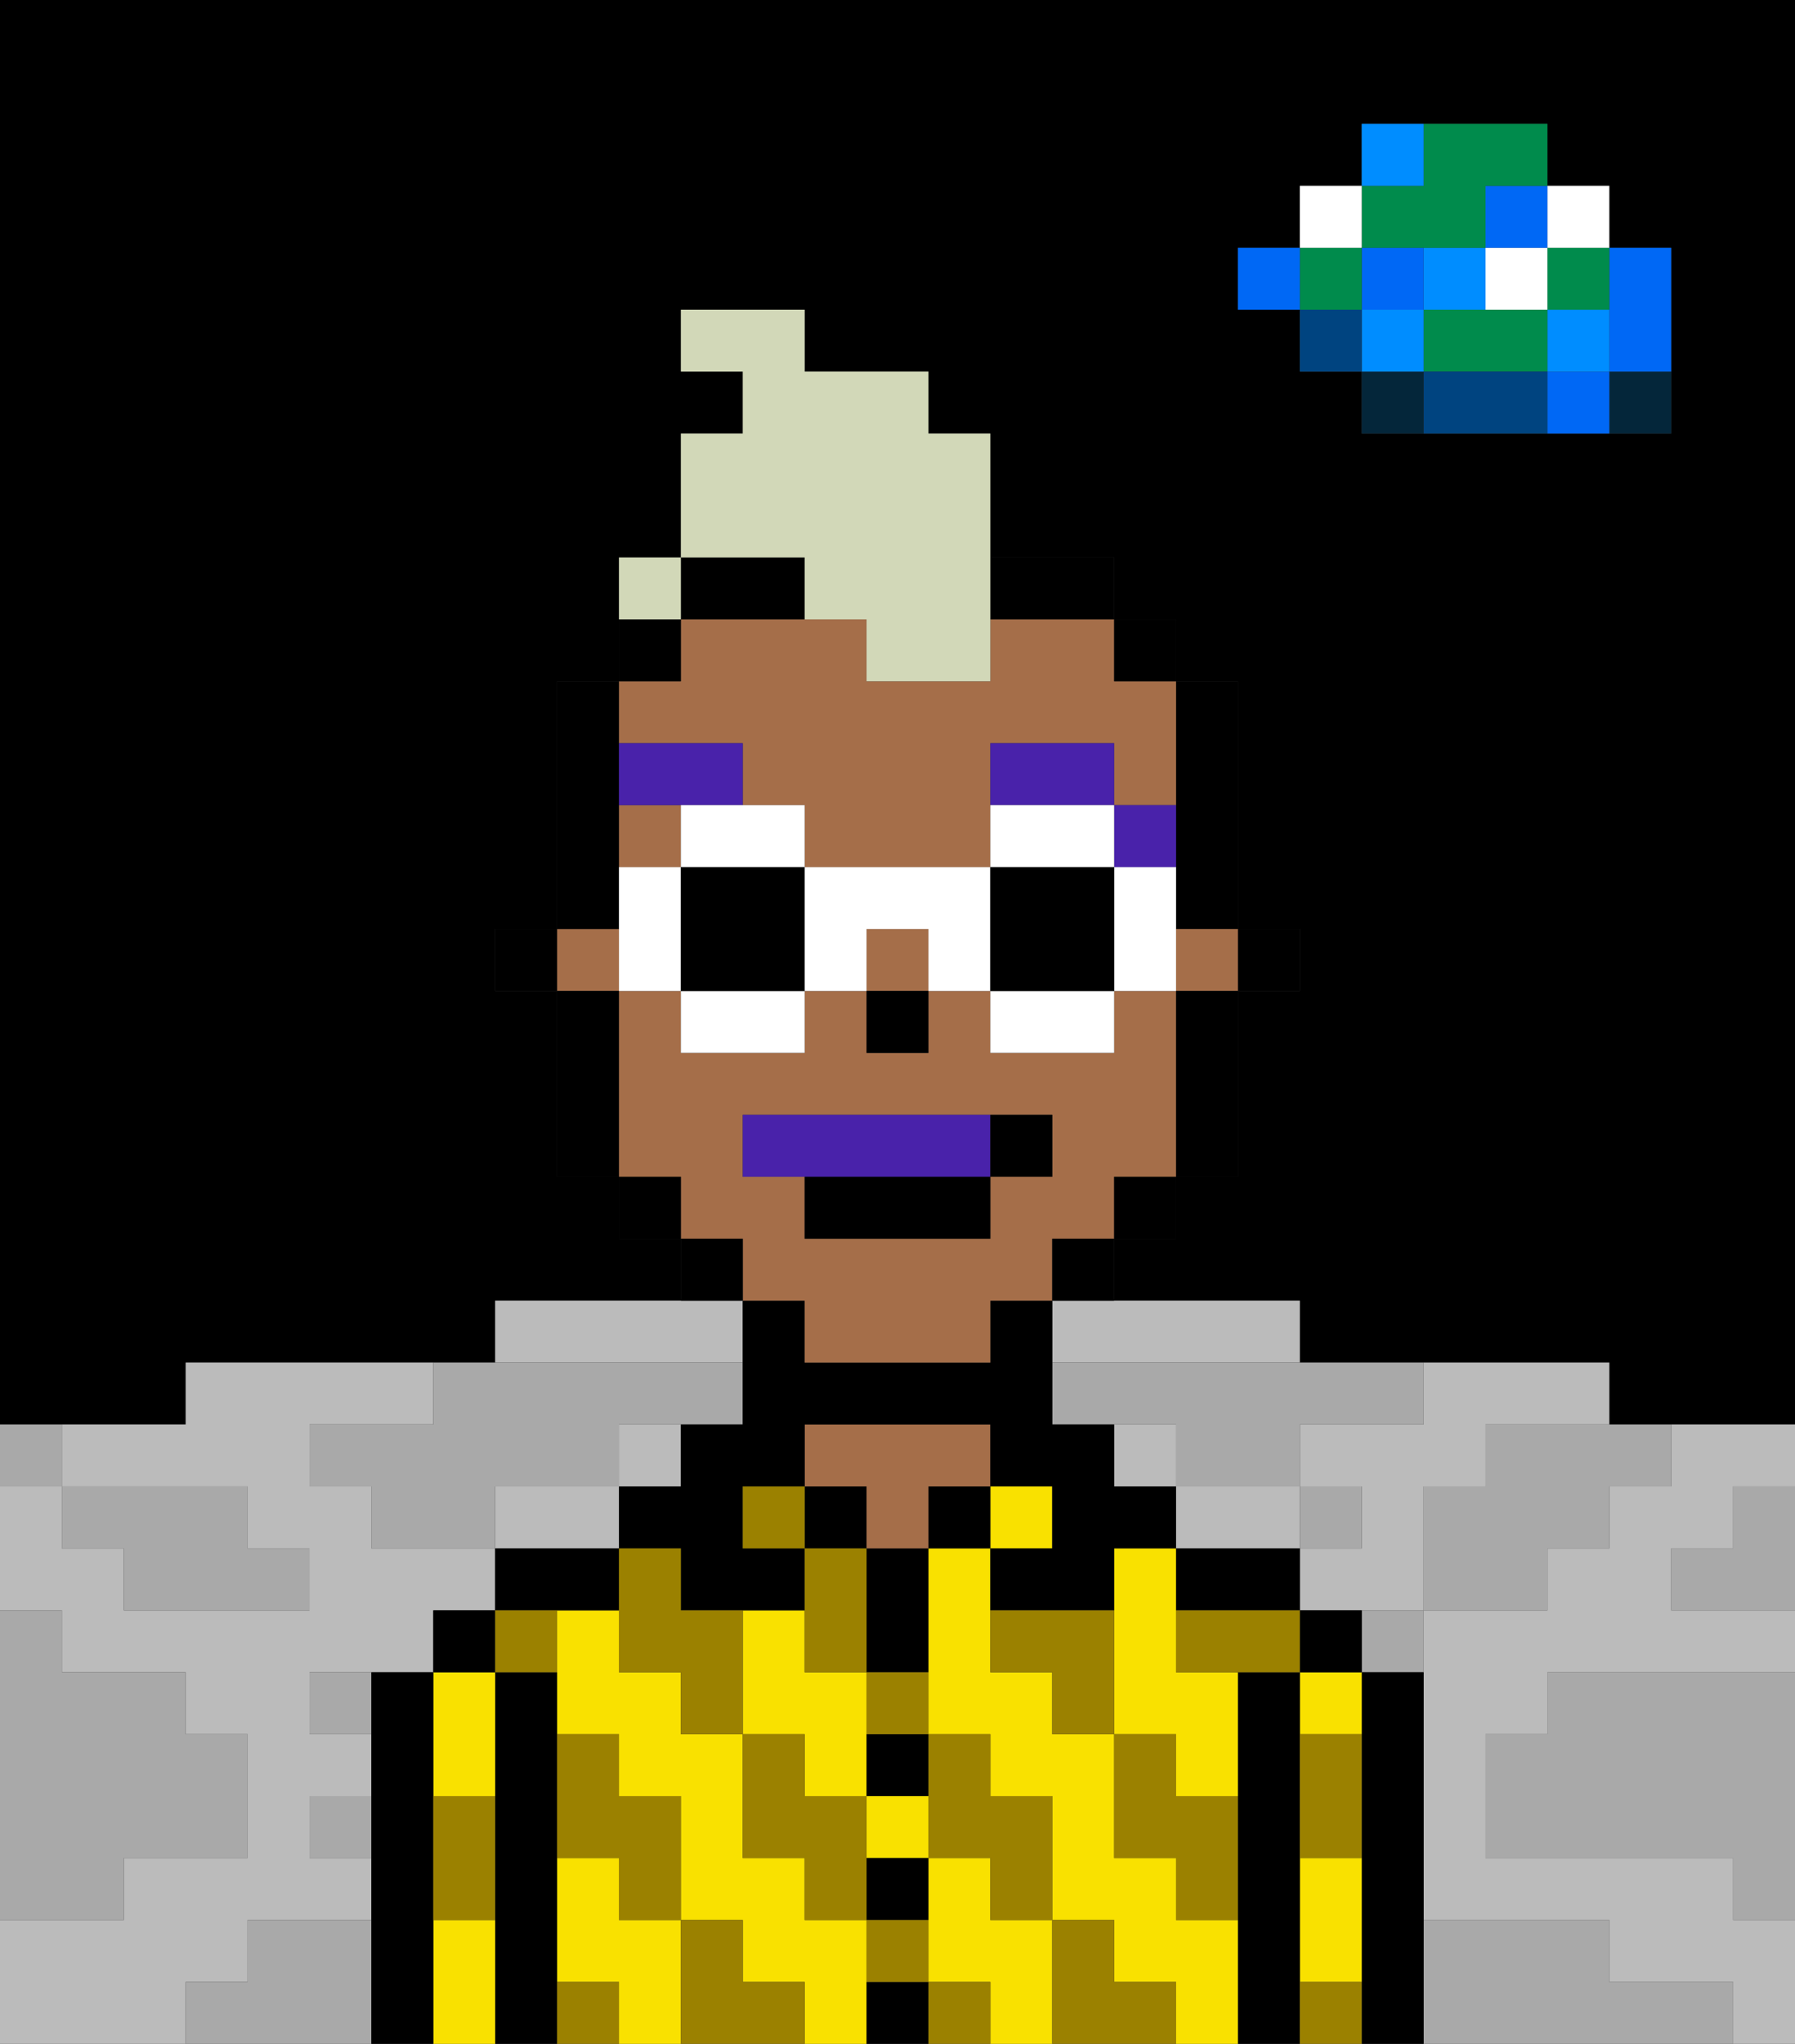 <svg xmlns="http://www.w3.org/2000/svg" viewBox="0 0 29 33"><rect x="0" y="0" width="29" height="33" fill="#333333" stroke="none"/><defs><style>polygon,rect,path{shape-rendering:crispedges;}polygon,rect,path{shape-rendering:crispedges;}.kb168-1{fill:#a9a9a9;}.kb168-2{fill:#bbbbbb;}.kb168-3{fill:#04263a;}.kb168-4{fill:#0068f5;}.kb168-5{fill:#008dff;}.kb168-6{fill:#008b4c;}.kb168-7{fill:#ffffff;}.kb168-8{fill:#004480;}.kb168-9{fill:#000000;}.kb168-10{fill:#f9e100;}.kb168-11{fill:#a56e49;}.kb168-12{fill:#9b8100;}.kb168-13{fill:#4922aa;}.kb168-14{fill:#4922aa;}.kb168-15{fill:#d2d8b8;}</style></defs><polygon class="kb168-1" points="28 25 27 25 27 26 28 26 29 26 29 25 29 24 28 24 28 25"/><path class="kb168-9" d="M27,0H0V23H3V22H8V21h3V20H10V19H9V16H8V15H9V11h1V9h1V7h1V6H11V5h2V6h2V7h1V9h2v1h1v1h1v4h1v1H20v3H19v1H18v1h3v1h5v1h3V0H27Zm0,5V7H22V6H21V5H20V4h1V3h1V2h3V3h1V4h1Z"/><polygon class="kb168-1" points="27 32 26 32 26 31 25 31 24 31 23 31 23 32 23 33 24 33 25 33 26 33 27 33 28 33 28 32 27 32"/><polygon class="kb168-1" points="27 27 26 27 25 27 25 28 24 28 24 29 24 30 25 30 26 30 27 30 28 30 28 31 29 31 29 30 29 29 29 28 29 27 28 27 27 27"/><polygon class="kb168-2" points="10 22 11 22 12 22 12 21 11 21 10 21 9 21 8 21 8 22 9 22 10 22"/><polygon class="kb168-2" points="27 23 27 24 26 24 26 25 25 25 25 26 24 26 23 26 23 27 23 28 23 29 23 30 23 31 24 31 25 31 26 31 26 32 27 32 28 32 28 33 29 33 29 32 29 31 28 31 28 30 27 30 26 30 25 30 24 30 24 29 24 28 25 28 25 27 26 27 27 27 28 27 29 27 29 26 28 26 27 26 27 25 28 25 28 24 29 24 29 23 28 23 27 23"/><polygon class="kb168-2" points="10 25 10 24 9 24 8 24 8 25 9 25 10 25"/><rect class="kb168-2" x="10" y="23" width="1" height="1"/><polygon class="kb168-2" points="22 23 21 23 21 24 22 24 22 25 21 25 21 26 22 26 23 26 23 25 23 24 24 24 24 23 25 23 26 23 26 22 25 22 24 22 23 22 23 23 22 23"/><polygon class="kb168-2" points="20 25 21 25 21 24 20 24 19 24 19 25 20 25"/><polygon class="kb168-2" points="4 32 4 31 5 31 6 31 6 30 5 30 5 29 6 29 6 28 5 28 5 27 6 27 7 27 7 26 8 26 8 25 7 25 6 25 6 24 5 24 5 23 6 23 7 23 7 22 6 22 5 22 4 22 3 22 3 23 2 23 1 23 1 24 2 24 3 24 4 24 4 25 5 25 5 26 4 26 3 26 2 26 2 25 1 25 1 24 0 24 0 25 0 26 1 26 1 27 2 27 3 27 3 28 4 28 4 29 4 30 3 30 2 30 2 31 1 31 0 31 0 32 0 33 1 33 2 33 3 33 3 32 4 32"/><rect class="kb168-2" x="18" y="23" width="1" height="1"/><polygon class="kb168-2" points="17 22 18 22 19 22 20 22 21 22 21 21 20 21 19 21 18 21 17 21 17 22"/><rect class="kb168-3" x="26" y="6" width="1" height="1"/><polygon class="kb168-4" points="26 5 26 6 27 6 27 5 27 4 26 4 26 5"/><rect class="kb168-4" x="25" y="6" width="1" height="1"/><rect class="kb168-5" x="25" y="5" width="1" height="1"/><rect class="kb168-6" x="25" y="4" width="1" height="1"/><rect class="kb168-7" x="25" y="3" width="1" height="1"/><polygon class="kb168-1" points="24 23 24 24 23 24 23 25 23 26 24 26 25 26 25 25 26 25 26 24 27 24 27 23 26 23 25 23 24 23"/><polygon class="kb168-6" points="24 5 23 5 23 6 24 6 25 6 25 5 24 5"/><rect class="kb168-7" x="24" y="4" width="1" height="1"/><rect class="kb168-4" x="24" y="3" width="1" height="1"/><polygon class="kb168-8" points="24 6 23 6 23 7 24 7 25 7 25 6 24 6"/><rect class="kb168-5" x="23" y="4" width="1" height="1"/><rect class="kb168-1" x="22" y="26" width="1" height="1"/><rect class="kb168-3" x="22" y="6" width="1" height="1"/><rect class="kb168-5" x="22" y="5" width="1" height="1"/><rect class="kb168-4" x="22" y="4" width="1" height="1"/><polygon class="kb168-6" points="23 4 24 4 24 3 25 3 25 2 24 2 23 2 23 3 22 3 22 4 23 4"/><rect class="kb168-5" x="22" y="2" width="1" height="1"/><rect class="kb168-1" x="21" y="24" width="1" height="1"/><rect class="kb168-8" x="21" y="5" width="1" height="1"/><rect class="kb168-6" x="21" y="4" width="1" height="1"/><rect class="kb168-7" x="21" y="3" width="1" height="1"/><rect class="kb168-4" x="20" y="4" width="1" height="1"/><polygon class="kb168-1" points="19 22 18 22 17 22 17 23 18 23 19 23 19 24 20 24 21 24 21 23 22 23 23 23 23 22 22 22 21 22 20 22 19 22"/><rect class="kb168-1" x="5" y="27" width="1" height="1"/><polygon class="kb168-1" points="6 23 5 23 5 24 6 24 6 25 7 25 8 25 8 24 9 24 10 24 10 23 11 23 12 23 12 22 11 22 10 22 9 22 8 22 7 22 7 23 6 23"/><polygon class="kb168-1" points="6 31 5 31 4 31 4 32 3 32 3 33 4 33 5 33 6 33 6 32 6 31"/><rect class="kb168-1" x="5" y="29" width="1" height="1"/><polygon class="kb168-1" points="2 31 2 30 3 30 4 30 4 29 4 28 3 28 3 27 2 27 1 27 1 26 0 26 0 27 0 28 0 29 0 30 0 31 1 31 2 31"/><polygon class="kb168-1" points="2 25 2 26 3 26 4 26 5 26 5 25 4 25 4 24 3 24 2 24 1 24 1 25 2 25"/><rect class="kb168-1" y="23" width="1" height="1"/><polygon class="kb168-9" points="23 31 23 30 23 29 23 28 23 27 22 27 22 28 22 29 22 30 22 31 22 32 22 33 23 33 23 32 23 31"/><polygon class="kb168-10" points="21 31 21 32 22 32 22 31 22 30 21 30 21 31"/><rect class="kb168-10" x="21" y="27" width="1" height="1"/><rect class="kb168-9" x="21" y="26" width="1" height="1"/><polygon class="kb168-9" points="21 31 21 30 21 29 21 28 21 27 20 27 20 28 20 29 20 30 20 31 20 32 20 33 21 33 21 32 21 31"/><rect class="kb168-10" x="14" y="29" width="1" height="1"/><polygon class="kb168-10" points="13 29 14 29 14 28 14 27 13 27 13 26 12 26 12 27 12 28 13 28 13 29"/><polygon class="kb168-10" points="20 31 19 31 19 30 18 30 18 29 18 28 17 28 17 27 16 27 16 26 16 25 15 25 15 26 15 27 15 28 16 28 16 29 17 29 17 30 17 31 18 31 18 32 19 32 19 33 20 33 20 32 20 31"/><polygon class="kb168-10" points="17 31 16 31 16 30 15 30 15 31 15 32 16 32 16 33 17 33 17 32 17 31"/><polygon class="kb168-10" points="19 26 19 25 18 25 18 26 18 27 18 28 19 28 19 29 20 29 20 28 20 27 19 27 19 26"/><polygon class="kb168-10" points="14 31 13 31 13 30 12 30 12 29 12 28 11 28 11 27 10 27 10 26 9 26 9 27 9 28 10 28 10 29 11 29 11 30 11 31 12 31 12 32 13 32 13 33 14 33 14 32 14 31"/><polygon class="kb168-10" points="11 31 10 31 10 30 9 30 9 31 9 32 10 32 10 33 11 33 11 32 11 31"/><polygon class="kb168-9" points="19 25 19 26 20 26 21 26 21 25 20 25 19 25"/><rect class="kb168-10" x="16" y="24" width="1" height="1"/><rect class="kb168-9" x="15" y="24" width="1" height="1"/><rect class="kb168-9" x="14" y="32" width="1" height="1"/><rect class="kb168-9" x="14" y="30" width="1" height="1"/><rect class="kb168-9" x="14" y="28" width="1" height="1"/><polygon class="kb168-9" points="14 26 14 27 15 27 15 26 15 25 14 25 14 26"/><rect class="kb168-9" x="13" y="24" width="1" height="1"/><polygon class="kb168-11" points="16 24 16 23 15 23 14 23 13 23 13 24 14 24 14 25 15 25 15 24 16 24"/><polygon class="kb168-9" points="18 26 18 25 19 25 19 24 18 24 18 23 17 23 17 22 17 21 16 21 16 22 15 22 14 22 13 22 13 21 12 21 12 22 12 23 11 23 11 24 10 24 10 25 11 25 11 26 12 26 13 26 13 25 12 25 12 24 13 24 13 23 14 23 15 23 16 23 16 24 17 24 17 25 16 25 16 26 17 26 18 26"/><polygon class="kb168-9" points="9 25 8 25 8 26 9 26 10 26 10 25 9 25"/><polygon class="kb168-9" points="9 31 9 30 9 29 9 28 9 27 8 27 8 28 8 29 8 30 8 31 8 32 8 33 9 33 9 32 9 31"/><polygon class="kb168-10" points="7 28 7 29 8 29 8 28 8 27 7 27 7 28"/><polygon class="kb168-10" points="8 31 7 31 7 32 7 33 8 33 8 32 8 31"/><rect class="kb168-9" x="7" y="26" width="1" height="1"/><polygon class="kb168-9" points="7 31 7 30 7 29 7 28 7 27 6 27 6 28 6 29 6 30 6 31 6 32 6 33 7 33 7 32 7 31"/><polygon class="kb168-12" points="21 29 21 30 22 30 22 29 22 28 21 28 21 29"/><rect class="kb168-12" x="21" y="32" width="1" height="1"/><polygon class="kb168-12" points="20 26 19 26 19 27 20 27 21 27 21 26 20 26"/><polygon class="kb168-12" points="19 28 18 28 18 29 18 30 19 30 19 31 20 31 20 30 20 29 19 29 19 28"/><polygon class="kb168-12" points="18 26 17 26 16 26 16 27 17 27 17 28 18 28 18 27 18 26"/><polygon class="kb168-12" points="18 32 18 31 17 31 17 32 17 33 18 33 19 33 19 32 18 32"/><polygon class="kb168-12" points="15 30 16 30 16 31 17 31 17 30 17 29 16 29 16 28 15 28 15 29 15 30"/><rect class="kb168-12" x="14" y="27" width="1" height="1"/><polygon class="kb168-12" points="14 27 14 26 14 25 13 25 13 26 13 27 14 27"/><rect class="kb168-12" x="14" y="31" width="1" height="1"/><rect class="kb168-12" x="15" y="32" width="1" height="1"/><polygon class="kb168-12" points="14 29 13 29 13 28 12 28 12 29 12 30 13 30 13 31 14 31 14 30 14 29"/><rect class="kb168-12" x="12" y="24" width="1" height="1"/><polygon class="kb168-12" points="12 26 11 26 11 25 10 25 10 26 10 27 11 27 11 28 12 28 12 27 12 26"/><polygon class="kb168-12" points="12 32 12 31 11 31 11 32 11 33 12 33 13 33 13 32 12 32"/><polygon class="kb168-12" points="9 30 10 30 10 31 11 31 11 30 11 29 10 29 10 28 9 28 9 29 9 30"/><rect class="kb168-12" x="9" y="32" width="1" height="1"/><rect class="kb168-12" x="8" y="26" width="1" height="1"/><polygon class="kb168-12" points="7 30 7 31 8 31 8 30 8 29 7 29 7 30"/><rect class="kb168-9" x="20" y="15" width="1" height="1"/><polygon class="kb168-9" points="19 13 19 14 19 15 20 15 20 14 20 13 20 12 20 11 19 11 19 12 19 13"/><rect class="kb168-11" x="14" y="15" width="1" height="1"/><polygon class="kb168-11" points="12 12 12 13 13 13 13 14 14 14 15 14 16 14 16 13 16 12 18 12 18 13 19 13 19 12 19 11 18 11 18 10 17 10 16 10 16 11 15 11 14 11 14 10 13 10 12 10 11 10 11 11 10 11 10 12 12 12"/><rect class="kb168-11" x="10" y="13" width="1" height="1"/><rect class="kb168-11" x="19" y="15" width="1" height="1"/><path class="kb168-11" d="M12,21h1v1h3V21h1V20h1V19h1V16H18v1H16V16H15v1H14V16H13v1H11V16H10v3h1v1h1Zm0-3h5v1H16v1H13V19H12Z"/><rect class="kb168-11" x="9" y="15" width="1" height="1"/><polygon class="kb168-9" points="19 17 19 18 19 19 20 19 20 18 20 17 20 16 19 16 19 17"/><rect class="kb168-9" x="18" y="10" width="1" height="1"/><rect class="kb168-9" x="18" y="19" width="1" height="1"/><rect class="kb168-9" x="17" y="20" width="1" height="1"/><polygon class="kb168-9" points="17 10 18 10 18 9 17 9 16 9 16 10 17 10"/><polygon class="kb168-9" points="12 10 13 10 13 9 12 9 11 9 11 10 12 10"/><rect class="kb168-9" x="11" y="20" width="1" height="1"/><rect class="kb168-9" x="10" y="10" width="1" height="1"/><rect class="kb168-9" x="10" y="19" width="1" height="1"/><polygon class="kb168-9" points="10 14 10 13 10 12 10 11 9 11 9 12 9 13 9 14 9 15 10 15 10 14"/><polygon class="kb168-9" points="10 17 10 16 9 16 9 17 9 18 9 19 10 19 10 18 10 17"/><rect class="kb168-9" x="8" y="15" width="1" height="1"/><rect class="kb168-9" x="14" y="16" width="1" height="1"/><rect class="kb168-13" x="18" y="13" width="1" height="1"/><polygon class="kb168-13" points="18 13 18 12 16 12 16 13 17 13 18 13"/><polygon class="kb168-13" points="12 13 12 12 10 12 10 13 11 13 12 13"/><polygon class="kb168-14" points="16 19 16 18 12 18 12 19 13 19 16 19"/><rect class="kb168-9" x="13" y="19" width="3" height="1"/><rect class="kb168-9" x="16" y="18" width="1" height="1"/><polygon class="kb168-15" points="13 9 13 10 14 10 14 11 15 11 16 11 16 10 16 9 16 8 16 7 15 7 15 6 14 6 13 6 13 5 12 5 11 5 11 6 12 6 12 7 11 7 11 8 11 9 12 9 13 9"/><rect class="kb168-15" x="10" y="9" width="1" height="1"/><polygon class="kb168-7" points="11 14 12 14 13 14 13 13 12 13 11 13 11 14"/><polygon class="kb168-7" points="11 16 11 17 12 17 13 17 13 16 12 16 11 16"/><polygon class="kb168-7" points="11 14 10 14 10 15 10 16 11 16 11 15 11 14"/><polygon class="kb168-9" points="13 14 12 14 11 14 11 15 11 16 12 16 13 16 13 15 13 14"/><polygon class="kb168-7" points="19 14 18 14 18 15 18 16 19 16 19 15 19 14"/><polygon class="kb168-7" points="18 14 18 13 17 13 16 13 16 14 17 14 18 14"/><polygon class="kb168-7" points="16 16 16 17 17 17 18 17 18 16 17 16 16 16"/><polygon class="kb168-7" points="16 14 15 14 14 14 13 14 13 15 13 16 14 16 14 15 15 15 15 16 16 16 16 15 16 14"/><polygon class="kb168-9" points="18 14 17 14 16 14 16 15 16 16 17 16 18 16 18 15 18 14"/></svg>